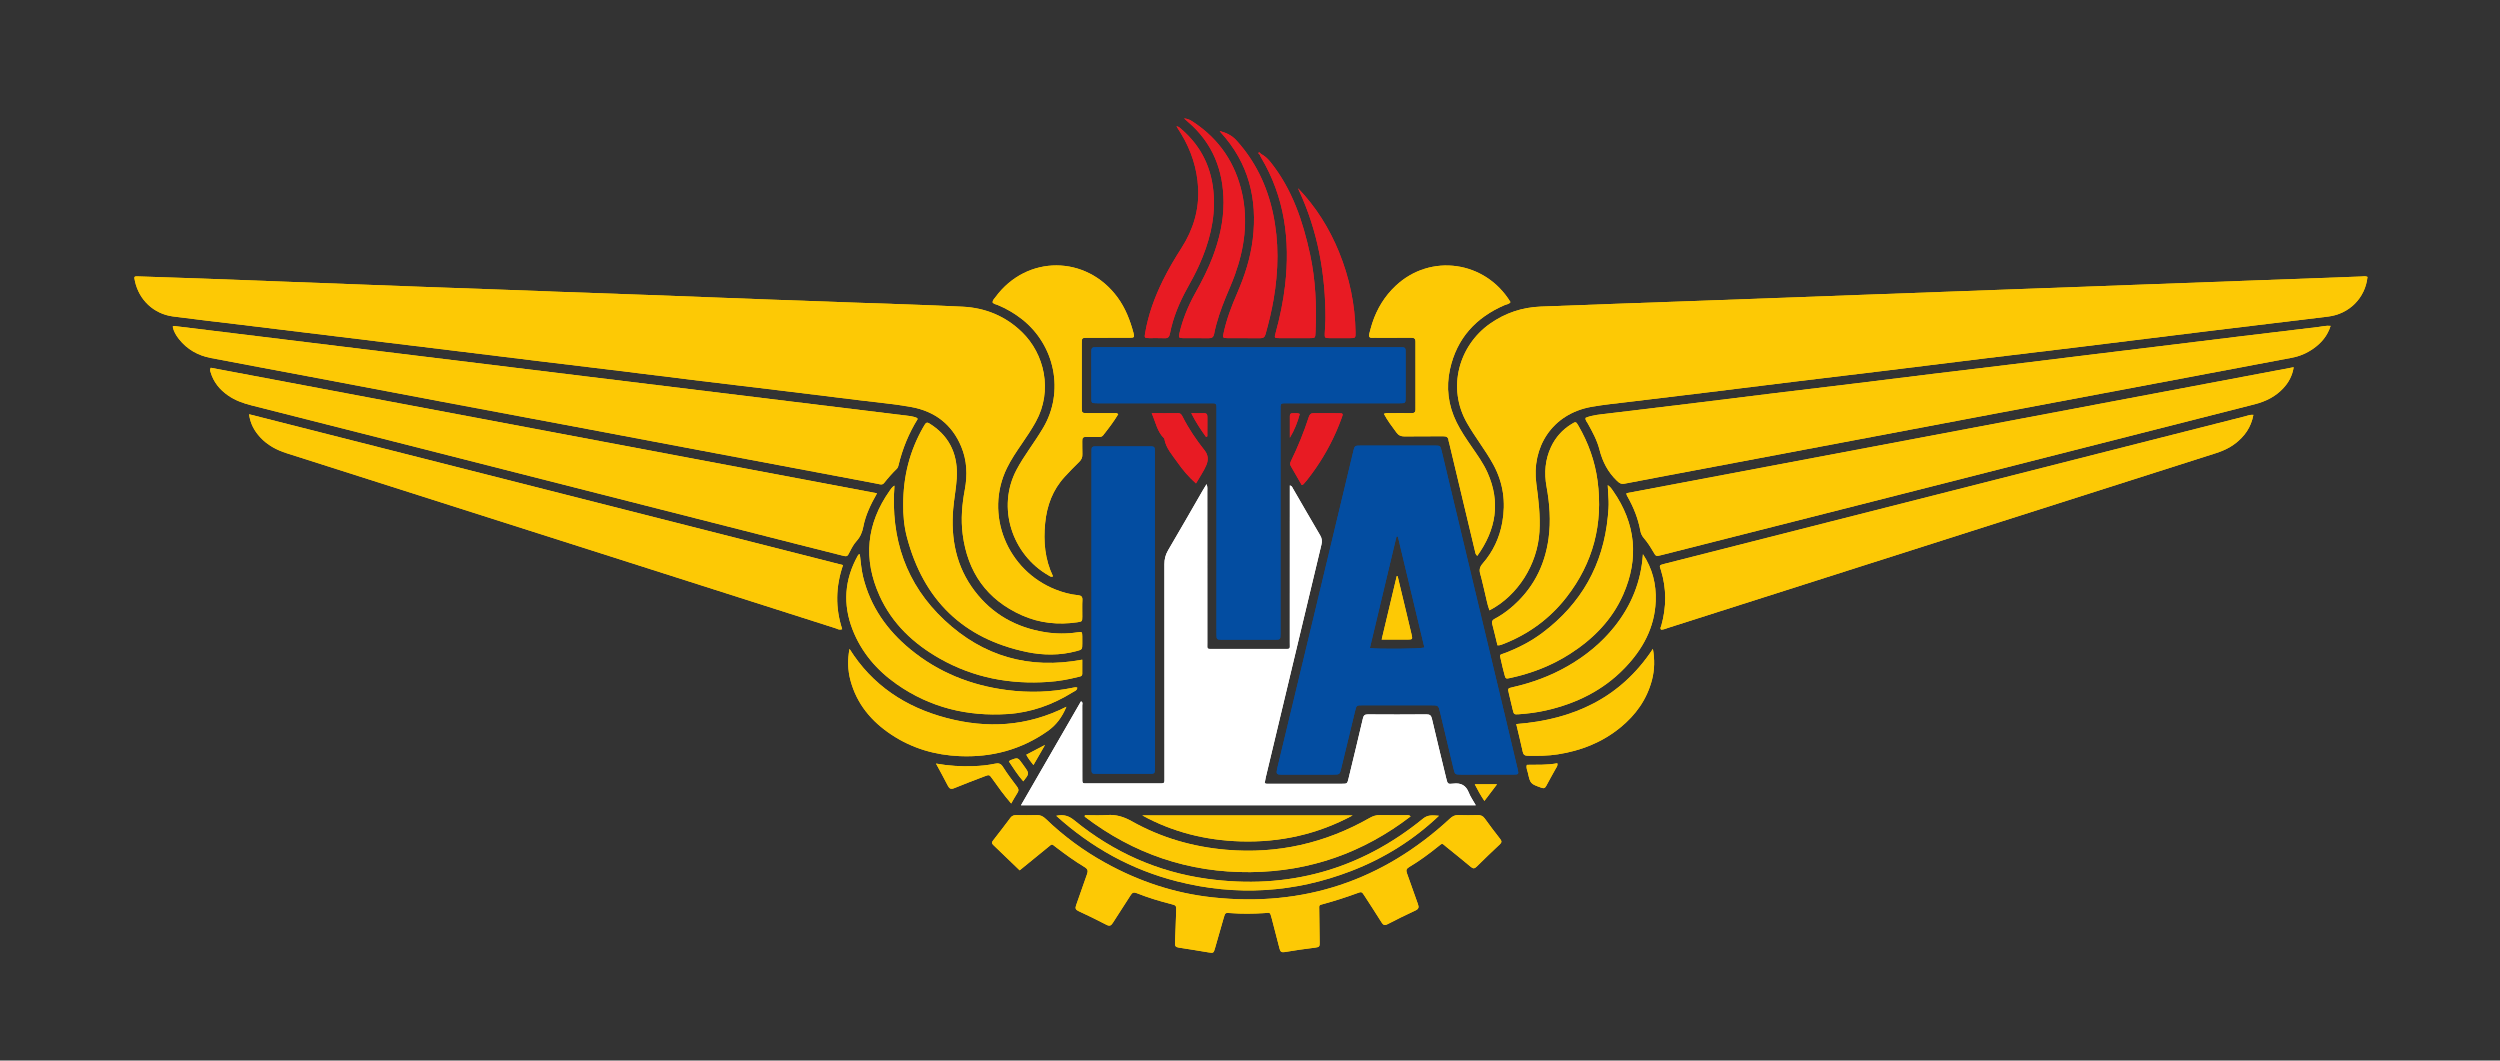 <?xml version="1.0" encoding="UTF-8" standalone="no"?>
<!-- Generator: Adobe Illustrator 24.0.1, SVG Export Plug-In . SVG Version: 6.00 Build 0)  -->

<svg
   xmlns:dc="http://purl.org/dc/elements/1.1/"
   xmlns:cc="http://creativecommons.org/ns#"
   xmlns:rdf="http://www.w3.org/1999/02/22-rdf-syntax-ns#"
   xmlns:svg="http://www.w3.org/2000/svg"
   xmlns="http://www.w3.org/2000/svg"
   xmlns:sodipodi="http://sodipodi.sourceforge.net/DTD/sodipodi-0.dtd"
   xmlns:inkscape="http://www.inkscape.org/namespaces/inkscape"
   version="1.1"
   x="0px"
   y="0px"
   viewBox="0 0 2000 848.45"
   style="enable-background:new 0 0 2000 848.45;"
   xml:space="preserve"
   id="svg434"
   sodipodi:docname="ita.svg"
   inkscape:version="0.92.5 (2060ec1f9f, 2020-04-08)"><rect x="0" y="0" width="2000" height="848.45" fill="#333333" stroke="none"/><defs
   id="defs438" /><sodipodi:namedview
   pagecolor="#ffffff"
   bordercolor="#666666"
   borderopacity="1"
   objecttolerance="10"
   gridtolerance="10"
   guidetolerance="10"
   inkscape:pageopacity="0"
   inkscape:pageshadow="2"
   inkscape:window-width="1920"
   inkscape:window-height="1053"
   id="namedview436"
   showgrid="false"
   inkscape:zoom="1.2324871"
   inkscape:cx="961.72023"
   inkscape:cy="415.68828"
   inkscape:window-x="0"
   inkscape:window-y="27"
   inkscape:window-maximized="1"
   inkscape:current-layer="ITA_Orig" />
<style
   type="text/css"
   id="style248">
	.st0{fill-rule:evenodd;clip-rule:evenodd;fill:#0A0703;}
	.st1{fill-rule:evenodd;clip-rule:evenodd;fill:#FDC905;}
	.st2{fill-rule:evenodd;clip-rule:evenodd;fill:#034DA1;}
	.st3{fill-rule:evenodd;clip-rule:evenodd;fill:#FFFFFF;}
	.st4{fill-rule:evenodd;clip-rule:evenodd;fill:#E81B23;}
</style>
<g
   id="Layer_1">
</g>
<g
   id="Final">
	<g
   id="ITA_Orig">
		
		<path
   class="st1"
   d="M441,233.22c26.06,0.92,52.11,1.82,78.17,2.78c31.88,1.18,63.76,2.44,95.64,3.62    c22.8,0.85,45.6,1.63,68.4,2.46c28.97,1.06,57.95,1.83,86.9,3.28c18.22,0.92,34.36,7.53,47.6,20.46    c17.83,17.4,24.65,46.63,10.98,71.5c-3.39,6.18-7.33,12-11.3,17.8c-4.27,6.22-8.5,12.47-11.83,19.27    c-18.09,36.88-0.01,81.97,39.01,97.31c5.77,2.27,11.71,3.87,17.89,4.48c2.45,0.24,3.6,1.12,3.45,3.86    c-0.25,4.45-0.03,8.92-0.08,13.38c-0.04,3.66-0.06,3.82-3.95,4.39c-15.27,2.24-30.17,0.74-44.31-5.56    c-28.11-12.51-43.49-34.43-47.41-64.79c-1.56-12.08-0.51-23.96,1.71-35.8c2.2-11.74,1.74-23.29-2.87-34.36    c-7.46-17.93-21.32-28.34-40.12-31.72c-13.14-2.36-26.49-3.55-39.76-5.2c-21.6-2.69-43.21-5.35-64.82-7.97    c-21.1-2.57-42.21-5.04-63.31-7.62c-23.82-2.91-47.63-5.91-71.45-8.83c-20.93-2.56-41.87-5.04-62.8-7.59    c-21.1-2.57-42.19-5.19-63.3-7.77c-18.03-2.21-36.07-4.4-54.11-6.59c-21.1-2.57-42.2-5.14-63.3-7.72    c-18.38-2.24-36.75-4.49-55.13-6.72c-17.53-2.14-35.08-4.09-52.58-6.43c-15.35-2.05-27.12-13.22-30.37-28.24    c-0.82-3.81-0.82-3.89,2.9-3.77c16.97,0.55,33.95,1.1,50.92,1.72c24.51,0.89,49.02,1.85,73.53,2.77    c33.25,1.25,66.5,2.51,99.76,3.74c22.63,0.83,45.26,1.62,67.88,2.43c12.69,0.46,25.37,0.93,38.06,1.39    C441,233.17,441,233.2,441,233.22z"
   id="path253" />
		<path
   class="st1"
   d="M1191.57,488.27c-1.83-4.94-2.56-9.87-3.79-14.65c-1.23-4.81-2.17-9.71-3.57-14.47    c-0.97-3.27-0.42-5.61,1.9-8.27c8.29-9.5,13.5-20.58,15.73-33.02c2.88-16.08,0.81-31.39-6.98-45.86    c-3.34-6.21-7.28-12.02-11.22-17.85c-3.46-5.11-6.87-10.25-9.95-15.61c-16.25-28.21-6.55-61.97,18.13-79.47    c12.24-8.67,25.94-13.22,40.84-13.81c40.46-1.59,80.93-2.94,121.39-4.41c47.32-1.72,94.64-3.48,141.96-5.22    c37.55-1.38,75.1-2.74,112.65-4.12c46.63-1.71,93.27-3.42,139.91-5.14c46.81-1.73,93.62-3.46,140.42-5.17    c1.67-0.06,3.4-0.53,5,0.32c-1.74,16.77-14.52,29.66-31.53,31.73c-32,3.91-64.01,7.72-96,11.63    c-34.89,4.27-69.77,8.64-104.66,12.91c-24,2.94-48.01,5.75-72.01,8.68c-26.55,3.24-53.09,6.59-79.64,9.83    c-24,2.93-48.01,5.76-72.01,8.69c-23.66,2.89-47.3,5.87-70.96,8.76c-21.1,2.58-42.22,5.07-63.32,7.66    c-10.21,1.25-20.47,2.23-30.59,4.02c-32.09,5.68-48.14,32.92-44.21,61.58c1.75,12.77,3.25,25.5,2.48,38.43    C1229.98,451.46,1214.27,476.52,1191.57,488.27z"
   id="path255" />
		<path
   class="st2"
   d="M1118.27,356.47c9.78,0,19.56-0.01,29.34,0.01c4.66,0.01,4.69,0.03,5.77,4.52    c8.2,34.3,16.39,68.61,24.59,102.91c8.76,36.64,17.54,73.27,26.3,109.9c3.3,13.82,6.59,27.65,9.84,41.48    c0.97,4.15,0.84,4.34-3.46,4.36c-13.89,0.05-27.79,0.03-41.69,0.01c-4.96-0.01-5.01-0.03-6.17-4.84    c-3.56-14.82-7.07-29.65-10.6-44.47c-1.46-6.13-1.47-6.13-7.54-6.13c-18.19,0-36.37-0.01-54.56,0c-4.87,0-4.91,0.02-6.06,4.76    c-3.68,15.14-7.33,30.29-10.99,45.43c-1.26,5.2-1.26,5.24-6.37,5.25c-13.55,0.02-27.11,0.01-40.66,0.01    c-0.69,0-1.37-0.02-2.06-0.02c-1.93,0.03-2.91-0.79-2.54-2.82c0.19-1.01,0.35-2.02,0.59-3.02c9.61-39.95,19.24-79.9,28.82-119.86    c10.51-43.79,20.97-87.59,31.45-131.38c0.12-0.5,0.2-1.01,0.32-1.51c1.19-4.53,1.19-4.56,5.83-4.57    C1098.37,356.45,1108.32,356.47,1118.27,356.47z M1118.29,429.23c-0.36,0-0.72-0.01-1.09-0.02    c-7.09,29.72-14.18,59.44-21.29,89.22c7.62,1,39.84,0.69,43.6-0.42C1132.44,488.43,1125.36,458.83,1118.29,429.23z"
   id="path257" />
		<path
   class="st3"
   d="M1180.63,644.23c-121.59,0-242.26,0-363.85,0c16.22-28.09,32.1-55.6,48.01-83.17    c1.74,0.83,1.01,2.17,1.01,3.15c0.05,19.04,0.03,38.08,0.04,57.12c0,6.15-0.47,5.39,5.6,5.39c18.19,0.02,36.37,0.01,54.55,0.01    c6.23,0,5.6,0.36,5.6-5.48c0.01-56.61,0.03-113.22-0.06-169.83c-0.01-4.09,0.84-7.59,2.94-11.15    c9.32-15.79,18.39-31.72,27.56-47.6c0.93-1.61,1.92-3.18,3.24-5.36c0.87,2.33,0.55,4.16,0.56,5.91    c0.02,40.32,0.01,80.63,0.03,120.94c0,5.52-0.75,4.97,4.88,4.97c18.53,0.02,37.05,0.03,55.58,0c6.44-0.01,5.52,0.76,5.53-5.34    c0.03-40.14,0.02-80.29,0.02-120.43c0-1.64,0-3.28,0-5.03c1.76,0.44,2.03,1.72,2.59,2.68c7.24,12.44,14.37,24.94,21.69,37.33    c1.43,2.43,1.63,4.66,0.99,7.31c-14.89,62.11-29.73,124.23-44.57,186.36c-0.35,1.49-0.56,3.02-0.83,4.47    c1.2,0.84,2.43,0.54,3.59,0.54c19.39,0.02,38.77,0.02,58.16,0.01c4.28,0,4.32-0.03,5.34-4.23c3.86-15.98,7.77-31.95,11.47-47.96    c0.58-2.51,1.49-3.33,4.04-3.31c15.61,0.11,31.22,0.13,46.83-0.02c2.78-0.02,3.76,0.92,4.36,3.52    c3.71,15.84,7.57,31.64,11.4,47.45c1.1,4.53,1.2,4.98,5.57,4.44c6.32-0.79,10.26,1.34,12.59,7.32    C1176.38,637.53,1178.52,640.48,1180.63,644.23z"
   id="path259" />
		<path
   class="st1"
   d="M734.19,335.1c-7.23,11.62-12.22,23.96-15.37,37.04c-0.24,1.02-0.52,2-1.28,2.75    c-3.67,3.61-7.1,7.44-10.28,11.5c-1.53,1.94-3.52,0.95-5.25,0.64c-9.77-1.78-19.52-3.71-29.28-5.56    c-37.21-7.01-74.42-13.99-111.63-21.02c-33.84-6.38-67.66-12.82-101.5-19.19c-35.52-6.69-71.06-13.31-106.57-20.01    c-35.52-6.7-71.02-13.47-106.54-20.19c-25.92-4.9-51.87-9.69-77.78-14.67c-10.26-1.97-18.99-6.81-25.54-15.14    c-2.33-2.96-4.26-6.18-4.99-9.9c0.25-0.21,0.35-0.33,0.48-0.4c0.15-0.08,0.32-0.19,0.47-0.17    c196.48,24.03,392.96,48.07,589.43,72.14c1.52,0.19,2.99,0.74,4.46,1.17C733.32,334.18,733.54,334.52,734.19,335.1z"
   id="path261" />
		<path
   class="st1"
   d="M1864.48,260.7c-2.55,8.09-7.51,13.79-13.98,18.31c-5.12,3.58-10.82,6-16.94,7.16    c-36.53,6.95-73.07,13.81-109.6,20.68c-40.91,7.7-81.83,15.37-122.75,23.09c-39.23,7.39-78.45,14.82-117.68,22.23    c-39.56,7.48-79.13,14.95-118.69,22.41c-21.72,4.1-43.45,8.14-65.15,12.34c-2.74,0.53-4.16-0.4-6.11-2.27    c-7.26-6.97-11.55-15.28-14.02-25.01c-1.89-7.45-5.67-14.31-9.43-21.07c-0.72-1.29-2-2.43-1.64-4.29    c5.39-2.29,11.23-2.64,16.95-3.35c23.81-2.95,47.65-5.74,71.47-8.64c21.1-2.57,42.19-5.25,63.28-7.82    c21.1-2.58,42.21-5.05,63.3-7.63c21.1-2.58,42.18-5.24,63.28-7.81c20.93-2.56,41.87-5.02,62.8-7.57    c21.1-2.57,42.19-5.19,63.29-7.77c18.03-2.21,36.07-4.39,54.11-6.6c21.44-2.62,42.87-5.28,64.31-7.89    c21.1-2.57,42.2-5.1,63.31-7.61C1857.64,261.23,1860.65,260.37,1864.48,260.7z"
   id="path263" />
		<path
   class="st2"
   d="M998.86,277.81c39.8,0,79.6,0,119.4,0c6.64,0,6.24-0.44,6.24,6.01c0,11.32,0.02,22.65-0.01,33.97    c-0.01,4.76-0.05,4.81-4.84,4.81c-29.51,0.02-59.01,0.01-88.52,0.01c-7.34,0-6.75-0.59-6.75,6.54c0,58.15,0,116.31,0,174.46    c0,1.2,0.02,2.4,0,3.6c-0.07,4.46-0.07,4.51-4.57,4.52c-14.07,0.03-28.13,0.03-42.2,0c-4.34-0.01-4.39-0.07-4.4-4.68    c-0.02-23.85-0.01-47.69-0.01-71.54c0-35.33,0-70.68,0-106.01c0-1.37-0.06-2.74,0-4.11c0.08-1.96-0.82-2.84-2.76-2.78    c-1.37,0.04-2.74-0.01-4.12-0.01c-28.65,0-57.3,0-85.94,0c-1.2,0-2.4,0.04-3.6-0.01c-3.55-0.15-3.65-0.16-3.68-3.92    c-0.06-10.29-0.02-20.58-0.02-30.88c0-2.4,0.05-4.8,0.01-7.21c-0.03-1.93,0.85-2.83,2.78-2.78c1.37,0.03,2.74-0.02,4.12-0.02    C919.6,277.81,959.23,277.81,998.86,277.81z"
   id="path265" />
		<path
   class="st1"
   d="M701.6,394.64c-5.09,8.93-9.16,17.44-10.96,26.76c-0.84,4.35-2.37,8.08-5.36,11.38    c-2.31,2.53-3.94,5.6-5.48,8.67c-2.01,3.99-2.01,3.99-6.53,2.85c-11.79-2.98-23.58-5.95-35.37-8.94    c-107.39-27.33-214.77-54.66-322.16-81.99c-38.17-9.71-76.36-19.38-114.54-29.07c-6.69-1.7-13.11-3.99-18.82-7.98    c-6.67-4.66-11.57-10.65-13.9-18.56c-0.28-0.96-0.73-1.92,0.14-3.55C345.94,327.63,523.46,361.08,701.6,394.64z"
   id="path267" />
		<path
   class="st1"
   d="M1834.95,293.78c-1.16,7.08-4.16,12.34-8.44,16.92c-6.17,6.6-13.95,10.43-22.57,12.66    c-14.92,3.86-29.87,7.61-44.81,11.41c-91.11,23.19-182.23,46.4-273.35,69.56c-52.28,13.29-104.57,26.53-156.86,39.79    c-4.13,1.04-4.15,1.04-6.29-2.66c-2.24-3.86-4.64-7.63-7.56-11.01c-1.52-1.76-2.38-3.67-2.8-5.91    c-1.76-9.53-5.27-18.42-10.02-26.84c-0.5-0.89-1.16-1.7-1.06-3.15C1478.81,361.01,1656.49,327.46,1834.95,293.78z"
   id="path269" />
		<path
   class="st1"
   d="M1802.71,331.87c-1.81,9.98-7.09,17.29-14.69,23.09c-4.55,3.46-9.68,5.77-15.11,7.51    c-106.56,33.97-213.1,67.95-319.65,101.94c-39.49,12.6-78.97,25.21-118.46,37.77c-1.94,0.61-3.81,1.58-5.92,1.54    c-1.06-1.19-0.1-2.26,0.2-3.33c4.11-14.73,4.21-29.42-0.29-44.11c-1.23-4.01-1.99-4,3.19-5.31    c44.32-11.26,88.63-22.54,132.95-33.8c110.38-28.05,220.77-56.1,331.16-84.11C1798.04,332.55,1799.95,331.68,1802.71,331.87z"
   id="path271" />
		<path
   class="st1"
   d="M674.4,452.08c-5.9,17.32-6.21,34.17-0.66,51.23c-2.37,0.96-4.2-0.37-5.99-0.94    c-54.36-17.3-108.7-34.68-163.05-52.02c-91.73-29.26-183.45-58.52-275.2-87.72c-8.17-2.6-15.5-6.45-21.34-12.82    c-4.59-5-7.87-10.68-8.9-18.41C357.85,371.67,515.97,411.83,674.4,452.08z"
   id="path273" />
		<path
   class="st2"
   d="M923.89,488.71c0,41.33,0,82.65-0.01,123.98c0,6.92,0.54,6.3-6.42,6.31c-12.86,0.02-25.72,0-38.58,0    c-5.99,0-5.67,0.32-5.67-5.51c0-28.63,0-57.27,0-85.91c0-54.7,0-109.4,0.01-164.11c0-6.89-0.58-6.35,6.39-6.36    c12.69-0.01,25.38-0.01,38.07,0c6.59,0.01,6.21-0.43,6.21,6.06C923.89,405.03,923.89,446.87,923.89,488.71z"
   id="path275" />
		<path
   class="st1"
   d="M815.73,696.26c-7.27-7-14.17-13.67-21.11-20.29c-1.21-1.15-1.35-2.07-0.26-3.45    c4.76-6.08,9.46-12.2,14.07-18.39c1.32-1.77,2.95-2.04,4.94-2.02c5.32,0.07,10.64,0.17,15.96-0.03c3.01-0.12,5.11,0.95,7.23,3    c14.41,13.88,30.4,25.63,47.92,35.3c26.72,14.76,55.18,24.25,85.57,27.53c72.83,7.86,136.11-13.32,189.87-62.99    c2.02-1.87,3.92-2.96,6.76-2.85c5.14,0.21,10.3,0.15,15.44,0.02c2.44-0.06,4.16,0.6,5.65,2.67c4,5.57,8.15,11.04,12.38,16.44    c1.32,1.69,1.31,2.77-0.29,4.27c-6.26,5.87-12.47,11.79-18.55,17.84c-1.75,1.74-2.86,1.69-4.68,0.16    c-6.44-5.41-13.01-10.65-19.54-15.94c-3.65-2.95-2.84-3.36-6.72-0.22c-7.34,5.95-14.97,11.49-23.07,16.35    c-2.17,1.3-2.63,2.54-1.75,4.93c3.03,8.19,5.75,16.5,8.79,24.7c0.98,2.64,0.51,3.95-2.1,5.15c-7.46,3.46-14.86,7.08-22.15,10.88    c-2.46,1.28-3.56,0.65-4.88-1.47c-4.45-7.13-9.04-14.16-13.62-21.22c-2.21-3.4-2.25-3.4-6.05-2.01    c-8.53,3.13-17.17,5.9-25.93,8.33c-4.91,1.36-4.25,0.71-4.22,5.39c0.05,8.4,0.16,16.81,0.31,25.22c0.06,3.41,0.11,4.11-3.7,4.56    c-8.17,0.95-16.31,2.21-24.42,3.55c-2.48,0.41-3.37-0.49-3.92-2.68c-2.05-8.14-4.17-16.27-6.32-24.39    c-1.4-5.29-1.25-4.41-5.88-4.12c-9.09,0.58-18.17,0.68-27.25-0.02c-4.01-0.31-4.06-0.25-5.21,3.71    c-2.33,8.07-4.61,16.15-6.94,24.21c-1.17,4.06-1.22,4.16-5.19,3.54c-7.96-1.24-15.88-2.73-23.85-3.85    c-2.44-0.35-3.14-1.26-3.03-3.6c0.4-8.4,0.64-16.8,0.94-25.2c0.18-4.9,0.19-4.96-4.55-6.16c-9.15-2.32-18.16-5.08-26.92-8.57    c-2.45-0.98-3.64-0.5-4.97,1.63c-4.65,7.41-9.53,14.67-14.19,22.07c-1.43,2.27-2.6,2.92-5.26,1.52    c-7.27-3.84-14.71-7.36-22.16-10.86c-2.29-1.07-2.93-2.17-1.99-4.7c3.03-8.2,5.67-16.53,8.69-24.73c1-2.72,0.75-4.22-1.93-5.82    c-7.95-4.76-15.44-10.22-22.81-15.84c-3.73-2.85-2.83-2.96-6.77,0.24C830.76,684.01,823.45,689.97,815.73,696.26z"
   id="path277" />
		<path
   class="st1"
   d="M894.58,331.32c-3.55,5.96-7.79,11.49-12.12,16.96c-0.99,1.25-2.32,1.3-3.71,1.3c-3.26,0-6.53,0.13-9.78-0.03    c-2.56-0.13-3.27,0.97-3.17,3.34c0.14,3.42-0.11,6.87,0.08,10.29c0.15,2.61-0.65,4.51-2.55,6.34c-3.96,3.79-7.75,7.77-11.47,11.8    c-9.69,10.49-14.36,23.1-15.75,37.17c-1.46,14.73-0.23,29.02,6.29,42.59c-1.69,0.76-2.6-0.2-3.54-0.74    c-29.36-16.73-41.6-54.51-25.56-84.64c2.99-5.61,6.45-10.92,10.01-16.17c3.85-5.67,7.7-11.33,11.21-17.24    c17.03-28.68,9.74-66.24-17.34-87.24c-5.86-4.55-12.21-8.22-19.06-11.07c-1.38-0.57-3.03-0.69-4.09-2.06    c0.08-1.85,1.46-3.02,2.43-4.34c24.92-33.8,72.57-33.62,97.53,0.3c6.31,8.58,10.04,18.27,12.78,28.42    c0.94,3.49,0.59,3.88-2.97,3.9c-11.15,0.05-22.3,0.01-33.45,0.03c-4.9,0.01-4.94,0.03-4.95,4.66c-0.02,16.98-0.02,33.96,0,50.94    c0.01,4.64,0.05,4.66,4.88,4.67c6.86,0.02,13.72-0.02,20.58,0.03C891.98,330.53,893.22,330.09,894.58,331.32z"
   id="path279" />
		<path
   class="st1"
   d="M1181.81,444.7c-1.56-1.33-1.54-2.58-1.82-3.74c-6.87-28.82-13.74-57.64-20.62-86.46    c-0.16-0.67-0.46-1.32-0.51-1.99c-0.21-2.81-1.72-3.54-4.41-3.5c-10.29,0.14-20.58-0.05-30.87,0.12    c-2.89,0.05-4.77-0.87-6.45-3.16c-3.51-4.8-7.16-9.48-10-14.91c2.05-0.88,3.75-0.53,5.4-0.55c5.49-0.05,10.98-0.09,16.47,0.02    c2.33,0.05,3.41-0.56,3.4-3.15c-0.08-18.01-0.07-36.02-0.01-54.02c0.01-2.57-1.12-3.18-3.43-3.16    c-8.92,0.07-17.83,0.03-26.75,0.03c-1.37,0-2.75-0.1-4.12,0.02c-2.77,0.23-3.24-1.16-2.61-3.45c0.77-2.8,1.44-5.64,2.36-8.4    c3.78-11.43,9.87-21.44,18.68-29.73c27.84-26.19,71.68-20.02,91.85,13.01c-1.13,1.71-3.18,1.75-4.83,2.47    c-22.87,9.92-38.04,26.44-43.52,51.1c-3.28,14.74-1.46,28.95,5.2,42.53c3.41,6.95,7.78,13.31,12.14,19.67    c4.56,6.65,9.31,13.2,12.61,20.58C1200.54,401.69,1196.9,423.67,1181.81,444.7z"
   id="path281" />
		<path
   class="st1"
   d="M722.59,403.79c-0.05-22.88,5.24-43.03,15.86-61.78c2.73-4.82,2.81-4.88,7.53-1.61    c14.78,10.25,20.47,24.84,19.4,42.29c-0.5,8.19-2.14,16.31-2.83,24.5c-2,23.85,2.4,46.17,17.17,65.58    c14.17,18.63,33.21,29.25,56.21,32.95c8.7,1.4,17.4,1.45,26.12,0.14c3.66-0.55,3.69-0.44,3.77,3.29c0.04,1.89,0.02,3.77,0.01,5.66    c-0.02,4.81-0.02,4.83-4.85,6.12c-13.03,3.47-26.28,3.4-39.28,0.71c-51.2-10.59-83.03-41.76-96.21-92.15    C723.19,420.67,722.48,411.58,722.59,403.79z"
   id="path283" />
		<path
   class="st1"
   d="M1198,516.28c-1.41-5.78-2.71-11.44-4.2-17.05c-0.54-2.03-0.02-3.12,1.83-4.1c4.55-2.41,8.8-5.32,12.76-8.62    c17.53-14.61,27.43-33.35,30.49-55.89c1.89-13.92,0.84-27.66-1.65-41.41c-1.97-10.85-1.15-21.52,3.61-31.66    c3.59-7.65,8.99-13.71,16.18-18.17c3.64-2.26,3.71-2.27,5.8,1.35c7.87,13.65,13.12,28.22,15.21,43.87    c4.6,34.49-3.44,65.67-24.84,93.17c-13.35,17.15-30.34,29.57-50.61,37.45C1201.31,515.72,1200.08,516.32,1198,516.28z"
   id="path285" />
		<path
   class="st1"
   d="M715.56,388.49c-3.16,42.44,9.24,78.88,40.07,107.71c30.88,28.87,67.65,39.55,110.18,31.54    c0,3.6,0.03,7.45-0.01,11.3c-0.03,2.16-1.89,2.15-3.29,2.51c-7.81,2.03-15.76,3.41-23.8,3.97c-30.65,2.13-59.76-3.34-86.68-18.55    c-21.1-11.92-38.26-27.96-48.36-50.32c-13.3-29.43-10.58-57.65,8.14-84.15C712.76,391.18,713.61,389.68,715.56,388.49z"
   id="path287" />
		<path
   class="st1"
   d="M687.86,443.45c0.76,6.01,1.16,12.13,2.63,18.1c5.83,23.76,19.18,42.65,37.83,57.96    c22.45,18.44,48.44,28.8,77.12,32.52c17.82,2.31,35.58,1.8,53.2-1.91c0.99-0.21,2.01-0.5,3.18,0c-0.14,2.29-2.24,2.8-3.68,3.7    c-15.99,9.94-33.31,16.21-52.14,17.41c-32.16,2.05-61.96-5.2-88.59-23.84c-15.97-11.18-28.3-25.54-35.38-43.79    c-7.81-20.14-6.43-39.97,4.16-58.97C686.5,444.1,686.75,443.33,687.86,443.45z"
   id="path289" />
		<path
   class="st1"
   d="M1286.2,388.11c2.28,1.55,3.24,3.18,4.28,4.68c18.15,26.09,20.84,53.82,8.09,82.83    c-8.98,20.42-24.08,35.61-42.67,47.52c-14.59,9.35-30.5,15.48-47.38,19.18c-4.03,0.88-4.06,0.86-5.1-3.25    c-0.92-3.65-1.91-7.29-2.66-10.98c-1-4.9-1.59-3.86,3.22-5.68c10.81-4.08,20.98-9.37,30.2-16.32    c30.99-23.36,48.43-54.35,52.12-93.04c0.39-4.1,0.77-8.2,0.6-12.32C1286.74,396.8,1286.47,392.87,1286.2,388.11z"
   id="path291" />
		<path
   class="st1"
   d="M853.12,565.42c-3.65,8.72-8.34,14.75-15.02,19.45c-21.16,14.88-44.72,21.13-70.36,20.03    c-19.58-0.84-37.86-6.14-54.3-16.97c-16.13-10.62-27.99-24.61-33.08-43.67c-2.19-8.21-2.35-16.49-0.76-25.14    c18.3,29.2,44.93,46.63,77.46,55.23C789.57,582.96,821.51,581.36,853.12,565.42z"
   id="path293" />
		<path
   class="st1"
   d="M1128.49,653.1c-37.95,29.13-80.64,44.14-128.16,44.6c-49.23,0.47-93.49-14.58-132.58-44.39    c0.06-0.39,0.12-0.79,0.18-1.18c5.91,0,11.84,0.35,17.71-0.09c7.3-0.54,13.52,1.45,19.9,5.04c23.48,13.18,48.84,20.47,75.69,22.75    c40.88,3.48,79.01-5.24,114.57-25.5c2.61-1.49,5.19-2.33,8.24-2.25c6.86,0.16,13.72,0.02,20.58,0.08    C1125.73,652.16,1126.98,651.67,1128.49,653.1z"
   id="path295" />
		<path
   class="st1"
   d="M1314.34,443.37c7.63,11.47,10.75,24.04,10.22,37.55c-0.83,21.18-10.39,38.48-24.67,53.35    c-17.39,18.1-39.05,28.65-63.34,34.12c-7.04,1.59-14.18,2.48-21.36,3c-4.04,0.29-4.08,0.18-5.07-3.87c-1.06-4.33-2.1-8.66-3.08-13    c-0.87-3.82-0.84-3.86,2.97-4.72c15.64-3.54,30.53-9.02,44.44-17.05c14.25-8.23,26.8-18.46,37.1-31.36    C1305.09,484.43,1312.89,465.23,1314.34,443.37z"
   id="path297" />
		<path
   class="st4"
   d="M975.74,104.82c5.12,1.33,9.66,3.4,13.25,7.34c15.19,16.65,24.57,36.23,29.32,58.08    c5.02,23.09,4.53,46.29,0.53,69.49c-1.6,9.3-3.84,18.44-6.37,27.52c-0.68,2.46-1.79,3.33-4.27,3.31    c-8.75-0.1-17.5,0.01-26.25-0.07c-3.73-0.03-3.87-0.29-3.12-3.82c2.35-11.13,6.38-21.69,10.89-32.08    c6.03-13.9,10.68-28.18,12.5-43.3c3.87-32.14-3.37-60.94-25.55-85.26C976.34,105.65,976.06,105.22,975.74,104.82z"
   id="path299" />
		<path
   class="st1"
   d="M1322.32,519.11c1.47,8.34,1.41,16.59-0.72,24.78c-4.09,15.67-13.04,28.16-25.46,38.24    c-14.58,11.85-31.45,18.47-49.91,21.34c-8,1.25-16.03,1.28-24.09,1.13c-2.24-0.04-3.41-0.76-3.91-3.03    c-1.62-7.34-3.4-14.63-5.22-22.31C1258.57,575.72,1296.38,558.51,1322.32,519.11z"
   id="path301" />
		<path
   class="st4"
   d="M947.22,94.71c3.88,0.39,5.96,1.94,8.06,3.34c20.36,13.62,33.02,32.58,38.33,56.35    c4.97,22.24,1.99,43.95-5.59,65.16c-2.25,6.28-5,12.38-7.53,18.56c-3.82,9.37-7.19,18.9-9.15,28.85    c-0.56,2.83-1.76,3.64-4.43,3.59c-6.85-0.12-13.72,0.02-20.57-0.06c-3.21-0.04-3.57-0.51-2.83-3.72    c2.63-11.43,7.06-22.18,12.77-32.41c5.27-9.43,10.18-19.02,14-29.15c5.24-13.91,8.57-28.27,8.56-43.13    c-0.02-25.59-8.61-47.63-28.47-64.6C949.6,96.83,948.84,96.14,947.22,94.71z"
   id="path303" />
		<path
   class="st4"
   d="M941.18,101.07c1.89,0.11,3.06,1.5,4.32,2.59c16.02,13.9,24.22,31.66,25.5,52.66    c1.21,19.64-3.73,38.06-11.68,55.81c-2.87,6.42-6.25,12.59-9.66,18.74c-6.26,11.31-11.18,23.15-13.68,35.88    c-0.5,2.56-1.36,3.98-4.31,3.81c-4.1-0.22-8.23,0.01-12.35-0.07c-3.86-0.08-3.87-0.18-3.17-4.27c2.51-14.65,7.57-28.45,14.1-41.74    c4.47-9.09,9.63-17.79,15.08-26.32c9.31-14.57,14.08-30.46,13.18-47.79c-0.81-15.52-5.51-29.93-13.54-43.23    c-1.24-2.05-2.54-4.07-3.82-6.1L941.18,101.07z"
   id="path305" />
		<path
   class="st4"
   d="M1008.71,123.07c3.2,1.69,5.66,4.01,7.97,6.93c17.18,21.68,25.66,47.03,31.39,73.52    c4.45,20.56,5.29,41.42,4.35,62.38c-0.2,4.52-0.22,4.58-4.67,4.6c-8.05,0.05-16.11,0.06-24.17,0c-4.13-0.03-4.19-0.13-3.13-3.99    c3.45-12.56,6.14-25.26,7.63-38.23c4.15-36.2-0.34-70.74-19.38-102.54c-0.34-0.57-0.54-1.25-0.8-1.87    C1008.17,123.6,1008.44,123.33,1008.71,123.07z"
   id="path307" />
		<path
   class="st1"
   d="M1082.1,652.33c-28.04,15.12-58.13,21.76-89.8,20.77c-27.66-0.87-53.99-7.34-78.48-20.77    C969.91,652.33,1026,652.33,1082.1,652.33z"
   id="path309" />
		<path
   class="st1"
   d="M845.01,652.64c6.36-1.38,10.43,0.35,14.6,3.76c30.99,25.27,66.37,41.15,105.93,46.63    c64.46,8.92,122.38-6.96,172.98-48.19c4.09-3.33,8.15-2.46,12.63-2.22c-20.45,19.38-43.9,34.02-70.12,44.13    c-45.52,17.56-92.07,20.35-139.32,8.33C905.39,695.84,873.43,678.32,845.01,652.64z"
   id="path311" />
		<path
   class="st4"
   d="M1038.45,150.58c14.23,14.86,25.01,32.03,32.77,51.08c8.36,20.51,12.85,41.83,13.2,64    c0.08,4.8,0.03,4.83-4.7,4.85c-5.31,0.03-10.63,0.06-15.93-0.01c-4.04-0.05-4.1-0.12-3.98-4.02c0.12-3.77,0.56-7.53,0.57-11.28    c0.1-35.9-6.12-70.51-21.4-103.23C1038.76,151.52,1038.62,151.05,1038.45,150.58z"
   id="path313" />
		<path
   class="st4"
   d="M1041.39,388.07c-2.93-5.11-5.86-10.27-8.85-15.41c-0.82-1.4-0.34-2.61,0.27-3.87    c5.55-11.42,10.34-23.16,14.25-35.24c0.69-2.14,1.7-3.06,3.99-3.02c6.69,0.11,13.38-0.01,20.07,0.06    c3.35,0.03,3.51,0.27,2.26,3.67c-1.41,3.86-2.93,7.69-4.59,11.45c-6.06,13.72-13.81,26.42-23.06,38.21    c-0.95,1.21-1.99,2.36-3.02,3.5C1042.52,387.66,1042.13,387.73,1041.39,388.07z"
   id="path315" />
		<path
   class="st4"
   d="M921.37,330.57c7.62,0,14.3,0.08,20.97-0.04c2.18-0.04,2.97,1.26,3.76,2.84    c4.89,9.68,10.95,18.62,17.69,27.08c2.99,3.76,2.85,7.88,1.3,11.58c-2.09,4.98-5.28,9.5-8.3,14.73    c-5.89-5.27-10.63-10.84-14.8-16.84c-4.16-5.98-9.36-11.45-10.56-19.1C925.81,345.51,924.65,338.07,921.37,330.57z"
   id="path317" />
		<path
   class="st1"
   d="M808.95,642.8c-5.69-6.62-10.4-13.12-15.03-19.69c-2.47-3.5-2.48-3.51-6.53-1.96    c-7.98,3.07-16,6.05-23.9,9.33c-2.67,1.11-3.95,0.56-5.2-1.91c-2.92-5.76-6.08-11.4-9.48-17.71c10.35,1.85,20.04,2.4,29.79,2.07    c5.83-0.2,11.62-0.74,17.32-1.96c2.76-0.59,4.64-0.32,6.38,2.46c3.45,5.5,7.39,10.71,11.31,15.89c1.34,1.77,1.54,3.14,0.32,5.01    C812.25,636.89,810.81,639.61,808.95,642.8z"
   id="path319" />
		<path
   class="st1"
   d="M1221.51,611.88c8.1-0.14,16.29,0.27,24.33-1.28c0.52,2.11-0.71,3.27-1.41,4.56    c-2.44,4.5-5.05,8.91-7.4,13.46c-0.99,1.91-1.98,2.27-4,1.54c-8.69-3.14-8.75-3.07-10.76-12.08    C1221.84,616.14,1220.71,614.25,1221.51,611.88z"
   id="path321" />
		<path
   class="st1"
   d="M807.13,609.16c0.67-0.57,0.88-0.88,1.18-0.99c5.99-2.29,5.99-2.29,9.73,3.04c0.49,0.7,1,1.39,1.5,2.08    c3.97,5.53,3.97,5.53-0.92,11.78C814.31,620.16,810.85,614.73,807.13,609.16z"
   id="path323" />
		<path
   class="st4"
   d="M964.83,349.54c-4.21-5.8-8.16-11.77-11.81-18.97c3.98,0,7.01,0.09,10.04-0.03c2.36-0.09,2.86,1.12,2.83,3.16    c-0.07,5.12-0.02,10.24-0.02,15.36C965.51,349.22,965.17,349.38,964.83,349.54z"
   id="path325" />
		<path
   class="st1"
   d="M1197.62,627.41c-3.49,4.61-6.56,8.65-10.1,13.32c-2.96-4.37-5.28-8.56-7.71-13.32    C1185.78,627.41,1191.24,627.41,1197.62,627.41z"
   id="path327" />
		<path
   class="st4"
   d="M1039.81,331.2c-1.79,6.57-4.23,12.88-7.92,18.98c0-5.83,0-11.65,0-17.48c0-1.52,0.8-2.19,2.25-2.11    C1035.95,330.7,1037.85,330.12,1039.81,331.2z"
   id="path329" />
		<path
   class="st1"
   d="M836.01,595.95c-3.44,5.97-6.26,10.87-9.25,16.07c-2.38-2.83-4.15-5.29-5.74-8.24    C825.66,601.36,830.24,598.96,836.01,595.95z"
   id="path331" />
		<path
   class="st4"
   d="M1007.9,123.87c-0.65-0.44-1.53-1.26-1.03-1.74c0.72-0.69,1.31,0.4,1.83,0.94    C1008.44,123.33,1008.17,123.6,1007.9,123.87z"
   id="path333" />
		<polygon
   class="st4"
   points="941.17,101.03 941.06,100.91 941.18,101.07   "
   id="polygon335" />
		
		<path
   class="st1"
   d="M1105.33,511.64c4.16-17.53,8.11-34.13,12.05-50.72c0.24,0.01,0.48,0.02,0.72,0.02    c2.43,10.15,4.87,20.29,7.3,30.45c1.31,5.5,2.67,10.99,3.92,16.5c0.8,3.5,0.62,3.71-3.13,3.74    C1119.52,511.67,1112.85,511.64,1105.33,511.64z"
   id="path339" />
		
		<path
   class="st1"
   d="M441,233.22c26.06,0.92,52.11,1.82,78.17,2.78c31.88,1.18,63.76,2.44,95.64,3.62    c22.8,0.85,45.6,1.63,68.4,2.46c28.97,1.06,57.95,1.83,86.9,3.28c18.22,0.92,34.36,7.53,47.6,20.46    c17.83,17.4,24.65,46.63,10.98,71.5c-3.39,6.18-7.33,12-11.3,17.8c-4.27,6.22-8.5,12.47-11.83,19.27    c-18.09,36.88-0.01,81.97,39.01,97.31c5.77,2.27,11.71,3.87,17.89,4.48c2.45,0.24,3.6,1.12,3.45,3.86    c-0.25,4.45-0.03,8.92-0.08,13.38c-0.04,3.66-0.06,3.82-3.95,4.39c-15.27,2.24-30.17,0.74-44.31-5.56    c-28.11-12.51-43.49-34.43-47.41-64.79c-1.56-12.08-0.51-23.96,1.71-35.8c2.2-11.74,1.74-23.29-2.87-34.36    c-7.46-17.93-21.32-28.34-40.12-31.72c-13.14-2.36-26.49-3.55-39.76-5.2c-21.6-2.69-43.21-5.35-64.82-7.97    c-21.1-2.57-42.21-5.04-63.31-7.62c-23.82-2.91-47.63-5.91-71.45-8.83c-20.93-2.56-41.87-5.04-62.8-7.59    c-21.1-2.57-42.19-5.19-63.3-7.77c-18.03-2.21-36.07-4.4-54.11-6.59c-21.1-2.57-42.2-5.14-63.3-7.72    c-18.38-2.24-36.75-4.49-55.13-6.72c-17.53-2.14-35.08-4.09-52.58-6.43c-15.35-2.05-27.12-13.22-30.37-28.24    c-0.82-3.81-0.82-3.89,2.9-3.77c16.97,0.55,33.95,1.1,50.92,1.72c24.51,0.89,49.02,1.85,73.53,2.77    c33.25,1.25,66.5,2.51,99.76,3.74c22.63,0.83,45.26,1.62,67.88,2.43c12.69,0.46,25.37,0.93,38.06,1.39    C441,233.17,441,233.2,441,233.22z"
   id="path343" />
		<path
   class="st1"
   d="M1191.57,488.27c-1.83-4.94-2.56-9.87-3.79-14.65c-1.23-4.81-2.17-9.71-3.57-14.47    c-0.97-3.27-0.42-5.61,1.9-8.27c8.29-9.5,13.5-20.58,15.73-33.02c2.88-16.08,0.81-31.39-6.98-45.86    c-3.34-6.21-7.28-12.02-11.22-17.85c-3.46-5.11-6.87-10.25-9.95-15.61c-16.25-28.21-6.55-61.97,18.13-79.47    c12.24-8.67,25.94-13.22,40.84-13.81c40.46-1.59,80.93-2.94,121.39-4.41c47.32-1.72,94.64-3.48,141.96-5.22    c37.55-1.38,75.1-2.74,112.65-4.12c46.63-1.71,93.27-3.42,139.91-5.14c46.81-1.73,93.62-3.46,140.42-5.17    c1.67-0.06,3.4-0.53,5,0.32c-1.74,16.77-14.52,29.66-31.53,31.73c-32,3.91-64.01,7.72-96,11.63    c-34.89,4.27-69.77,8.64-104.66,12.91c-24,2.94-48.01,5.75-72.01,8.68c-26.55,3.24-53.09,6.59-79.64,9.83    c-24,2.93-48.01,5.76-72.01,8.69c-23.66,2.89-47.3,5.87-70.96,8.76c-21.1,2.58-42.22,5.07-63.32,7.66    c-10.21,1.25-20.47,2.23-30.59,4.02c-32.09,5.68-48.14,32.92-44.21,61.58c1.75,12.77,3.25,25.5,2.48,38.43    C1229.98,451.46,1214.27,476.52,1191.57,488.27z"
   id="path345" />
		<path
   class="st2"
   d="M1118.27,356.47c9.78,0,19.56-0.01,29.34,0.01c4.66,0.01,4.69,0.03,5.77,4.52    c8.2,34.3,16.39,68.61,24.59,102.91c8.76,36.64,17.54,73.27,26.3,109.9c3.3,13.82,6.59,27.65,9.84,41.48    c0.97,4.15,0.84,4.34-3.46,4.36c-13.89,0.05-27.79,0.03-41.69,0.01c-4.96-0.01-5.01-0.03-6.17-4.84    c-3.56-14.82-7.07-29.65-10.6-44.47c-1.46-6.13-1.47-6.13-7.54-6.13c-18.19,0-36.37-0.01-54.56,0c-4.87,0-4.91,0.02-6.06,4.76    c-3.68,15.14-7.33,30.29-10.99,45.43c-1.26,5.2-1.26,5.24-6.37,5.25c-13.55,0.02-27.11,0.01-40.66,0.01    c-0.69,0-1.37-0.02-2.06-0.02c-1.93,0.03-2.91-0.79-2.54-2.82c0.19-1.01,0.35-2.02,0.59-3.02c9.61-39.95,19.24-79.9,28.82-119.86    c10.51-43.79,20.97-87.59,31.45-131.38c0.12-0.5,0.2-1.01,0.32-1.51c1.19-4.53,1.19-4.56,5.83-4.57    C1098.37,356.45,1108.32,356.47,1118.27,356.47z M1118.29,429.23c-0.36,0-0.72-0.01-1.09-0.02    c-7.09,29.72-14.18,59.44-21.29,89.22c7.62,1,39.84,0.69,43.6-0.42C1132.44,488.43,1125.36,458.83,1118.29,429.23z"
   id="path347" />
		<path
   class="st3"
   d="M1180.63,644.23c-121.59,0-242.26,0-363.85,0c16.22-28.09,32.1-55.6,48.01-83.17    c1.74,0.83,1.01,2.17,1.01,3.15c0.05,19.04,0.03,38.08,0.04,57.12c0,6.15-0.47,5.39,5.6,5.39c18.19,0.02,36.37,0.01,54.55,0.01    c6.23,0,5.6,0.36,5.6-5.48c0.01-56.61,0.03-113.22-0.06-169.83c-0.01-4.09,0.84-7.59,2.94-11.15    c9.32-15.79,18.39-31.72,27.56-47.6c0.93-1.61,1.92-3.18,3.24-5.36c0.87,2.33,0.55,4.16,0.56,5.91    c0.02,40.32,0.01,80.63,0.03,120.94c0,5.52-0.75,4.97,4.88,4.97c18.53,0.02,37.05,0.03,55.58,0c6.44-0.01,5.52,0.76,5.53-5.34    c0.03-40.14,0.02-80.29,0.02-120.43c0-1.64,0-3.28,0-5.03c1.76,0.44,2.03,1.72,2.59,2.68c7.24,12.44,14.37,24.94,21.69,37.33    c1.43,2.43,1.63,4.66,0.99,7.31c-14.89,62.11-29.73,124.23-44.57,186.36c-0.35,1.49-0.56,3.02-0.83,4.47    c1.2,0.84,2.43,0.54,3.59,0.54c19.39,0.02,38.77,0.02,58.16,0.01c4.28,0,4.32-0.03,5.34-4.23c3.86-15.98,7.77-31.95,11.47-47.96    c0.58-2.51,1.49-3.33,4.04-3.31c15.61,0.11,31.22,0.13,46.83-0.02c2.78-0.02,3.76,0.92,4.36,3.52    c3.71,15.84,7.57,31.64,11.4,47.45c1.1,4.53,1.2,4.98,5.57,4.44c6.32-0.79,10.26,1.34,12.59,7.32    C1176.38,637.53,1178.52,640.48,1180.63,644.23z"
   id="path349" />
		<path
   class="st1"
   d="M734.19,335.1c-7.23,11.62-12.22,23.96-15.37,37.04c-0.24,1.02-0.52,2-1.28,2.75    c-3.67,3.61-7.1,7.44-10.28,11.5c-1.53,1.94-3.52,0.95-5.25,0.64c-9.77-1.78-19.52-3.71-29.28-5.56    c-37.21-7.01-74.42-13.99-111.63-21.02c-33.84-6.38-67.66-12.82-101.5-19.19c-35.52-6.69-71.06-13.31-106.57-20.01    c-35.52-6.7-71.02-13.47-106.54-20.19c-25.92-4.9-51.87-9.69-77.78-14.67c-10.26-1.97-18.99-6.81-25.54-15.14    c-2.33-2.96-4.26-6.18-4.99-9.9c0.25-0.21,0.35-0.33,0.48-0.4c0.15-0.08,0.32-0.19,0.47-0.17    c196.48,24.03,392.96,48.07,589.43,72.14c1.52,0.19,2.99,0.74,4.46,1.17C733.32,334.18,733.54,334.52,734.19,335.1z"
   id="path351" />
		<path
   class="st1"
   d="M1864.48,260.7c-2.55,8.09-7.51,13.79-13.98,18.31c-5.12,3.58-10.82,6-16.94,7.16    c-36.53,6.95-73.07,13.81-109.6,20.68c-40.91,7.7-81.83,15.37-122.75,23.09c-39.23,7.39-78.45,14.82-117.68,22.23    c-39.56,7.48-79.13,14.95-118.69,22.41c-21.72,4.1-43.45,8.14-65.15,12.34c-2.74,0.53-4.16-0.4-6.11-2.27    c-7.26-6.97-11.55-15.28-14.02-25.01c-1.89-7.45-5.67-14.31-9.43-21.07c-0.72-1.29-2-2.43-1.64-4.29    c5.39-2.29,11.23-2.64,16.95-3.35c23.81-2.95,47.65-5.74,71.47-8.64c21.1-2.57,42.19-5.25,63.28-7.82    c21.1-2.58,42.21-5.05,63.3-7.63c21.1-2.58,42.18-5.24,63.28-7.81c20.93-2.56,41.87-5.02,62.8-7.57    c21.1-2.57,42.19-5.19,63.29-7.77c18.03-2.21,36.07-4.39,54.11-6.6c21.44-2.62,42.87-5.28,64.31-7.89    c21.1-2.57,42.2-5.1,63.31-7.61C1857.64,261.23,1860.65,260.37,1864.48,260.7z"
   id="path353" />
		<path
   class="st2"
   d="M998.86,277.81c39.8,0,79.6,0,119.4,0c6.64,0,6.24-0.44,6.24,6.01c0,11.32,0.02,22.65-0.01,33.97    c-0.01,4.76-0.05,4.81-4.84,4.81c-29.51,0.02-59.01,0.01-88.52,0.01c-7.34,0-6.75-0.59-6.75,6.54c0,58.15,0,116.31,0,174.46    c0,1.2,0.02,2.4,0,3.6c-0.07,4.46-0.07,4.51-4.57,4.52c-14.07,0.03-28.13,0.03-42.2,0c-4.34-0.01-4.39-0.07-4.4-4.68    c-0.02-23.85-0.01-47.69-0.01-71.54c0-35.33,0-70.68,0-106.01c0-1.37-0.06-2.74,0-4.11c0.08-1.96-0.82-2.84-2.76-2.78    c-1.37,0.04-2.74-0.01-4.12-0.01c-28.65,0-57.3,0-85.94,0c-1.2,0-2.4,0.04-3.6-0.01c-3.55-0.15-3.65-0.16-3.68-3.92    c-0.06-10.29-0.02-20.58-0.02-30.88c0-2.4,0.05-4.8,0.01-7.21c-0.03-1.93,0.85-2.83,2.78-2.78c1.37,0.03,2.74-0.02,4.12-0.02    C919.6,277.81,959.23,277.81,998.86,277.81z"
   id="path355" />
		<path
   class="st1"
   d="M701.6,394.64c-5.09,8.93-9.16,17.44-10.96,26.76c-0.84,4.35-2.37,8.08-5.36,11.38    c-2.31,2.53-3.94,5.6-5.48,8.67c-2.01,3.99-2.01,3.99-6.53,2.85c-11.79-2.98-23.58-5.95-35.37-8.94    c-107.39-27.33-214.77-54.66-322.16-81.99c-38.17-9.71-76.36-19.38-114.54-29.07c-6.69-1.7-13.11-3.99-18.82-7.98    c-6.67-4.66-11.57-10.65-13.9-18.56c-0.28-0.96-0.73-1.92,0.14-3.55C345.94,327.63,523.46,361.08,701.6,394.64z"
   id="path357" />
		<path
   class="st1"
   d="M1834.95,293.78c-1.16,7.08-4.16,12.34-8.44,16.92c-6.17,6.6-13.95,10.43-22.57,12.66    c-14.92,3.86-29.87,7.61-44.81,11.41c-91.11,23.19-182.23,46.4-273.35,69.56c-52.28,13.29-104.57,26.53-156.86,39.79    c-4.13,1.04-4.15,1.04-6.29-2.66c-2.24-3.86-4.64-7.63-7.56-11.01c-1.52-1.76-2.38-3.67-2.8-5.91    c-1.76-9.53-5.27-18.42-10.02-26.84c-0.5-0.89-1.16-1.7-1.06-3.15C1478.81,361.01,1656.49,327.46,1834.95,293.78z"
   id="path359" />
		<path
   class="st1"
   d="M1802.71,331.87c-1.81,9.98-7.09,17.29-14.69,23.09c-4.55,3.46-9.68,5.77-15.11,7.51    c-106.56,33.97-213.1,67.95-319.65,101.94c-39.49,12.6-78.97,25.21-118.46,37.77c-1.94,0.61-3.81,1.58-5.92,1.54    c-1.06-1.19-0.1-2.26,0.2-3.33c4.11-14.73,4.21-29.42-0.29-44.11c-1.23-4.01-1.99-4,3.19-5.31    c44.32-11.26,88.63-22.54,132.95-33.8c110.38-28.05,220.77-56.1,331.16-84.11C1798.04,332.55,1799.95,331.68,1802.71,331.87z"
   id="path361" />
		<path
   class="st1"
   d="M674.4,452.08c-5.9,17.32-6.21,34.17-0.66,51.23c-2.37,0.96-4.2-0.37-5.99-0.94    c-54.36-17.3-108.7-34.68-163.05-52.02c-91.73-29.26-183.45-58.52-275.2-87.72c-8.17-2.6-15.5-6.45-21.34-12.82    c-4.59-5-7.87-10.68-8.9-18.41C357.85,371.67,515.97,411.83,674.4,452.08z"
   id="path363" />
		<path
   class="st2"
   d="M923.89,488.71c0,41.33,0,82.65-0.01,123.98c0,6.92,0.54,6.3-6.42,6.31c-12.86,0.02-25.72,0-38.58,0    c-5.99,0-5.67,0.32-5.67-5.51c0-28.63,0-57.27,0-85.91c0-54.7,0-109.4,0.01-164.11c0-6.89-0.58-6.35,6.39-6.36    c12.69-0.01,25.38-0.01,38.07,0c6.59,0.01,6.21-0.43,6.21,6.06C923.89,405.03,923.89,446.87,923.89,488.71z"
   id="path365" />
		<path
   class="st1"
   d="M815.73,696.26c-7.27-7-14.17-13.67-21.11-20.29c-1.21-1.15-1.35-2.07-0.26-3.45    c4.76-6.08,9.46-12.2,14.07-18.39c1.32-1.77,2.95-2.04,4.94-2.02c5.32,0.07,10.64,0.17,15.96-0.03c3.01-0.12,5.11,0.95,7.23,3    c14.41,13.88,30.4,25.63,47.92,35.3c26.72,14.76,55.18,24.25,85.57,27.53c72.83,7.86,136.11-13.32,189.87-62.99    c2.02-1.87,3.92-2.96,6.76-2.85c5.14,0.21,10.3,0.15,15.44,0.02c2.44-0.06,4.16,0.6,5.65,2.67c4,5.57,8.15,11.04,12.38,16.44    c1.32,1.69,1.31,2.77-0.29,4.27c-6.26,5.87-12.47,11.79-18.55,17.84c-1.75,1.74-2.86,1.69-4.68,0.16    c-6.44-5.41-13.01-10.65-19.54-15.94c-3.65-2.95-2.84-3.36-6.72-0.22c-7.34,5.95-14.97,11.49-23.07,16.35    c-2.17,1.3-2.63,2.54-1.75,4.93c3.03,8.19,5.75,16.5,8.79,24.7c0.98,2.64,0.51,3.95-2.1,5.15c-7.46,3.46-14.86,7.08-22.15,10.88    c-2.46,1.28-3.56,0.65-4.88-1.47c-4.45-7.13-9.04-14.16-13.62-21.22c-2.21-3.4-2.25-3.4-6.05-2.01    c-8.53,3.13-17.17,5.9-25.93,8.33c-4.91,1.36-4.25,0.71-4.22,5.39c0.05,8.4,0.16,16.81,0.31,25.22c0.06,3.41,0.11,4.11-3.7,4.56    c-8.17,0.95-16.31,2.21-24.42,3.55c-2.48,0.41-3.37-0.49-3.92-2.68c-2.05-8.14-4.17-16.27-6.32-24.39    c-1.4-5.29-1.25-4.41-5.88-4.12c-9.09,0.58-18.17,0.68-27.25-0.02c-4.01-0.31-4.06-0.25-5.21,3.71    c-2.33,8.07-4.61,16.15-6.94,24.21c-1.17,4.06-1.22,4.16-5.19,3.54c-7.96-1.24-15.88-2.73-23.85-3.85    c-2.44-0.35-3.14-1.26-3.03-3.6c0.4-8.4,0.64-16.8,0.94-25.2c0.18-4.9,0.19-4.96-4.55-6.16c-9.15-2.32-18.16-5.08-26.92-8.57    c-2.45-0.98-3.64-0.5-4.97,1.63c-4.65,7.41-9.53,14.67-14.19,22.07c-1.43,2.27-2.6,2.92-5.26,1.52    c-7.27-3.84-14.71-7.36-22.16-10.86c-2.29-1.07-2.93-2.17-1.99-4.7c3.03-8.2,5.67-16.53,8.69-24.73c1-2.72,0.75-4.22-1.93-5.82    c-7.95-4.76-15.44-10.22-22.81-15.84c-3.73-2.85-2.83-2.96-6.77,0.24C830.76,684.01,823.45,689.97,815.73,696.26z"
   id="path367" />
		<path
   class="st1"
   d="M894.58,331.32c-3.55,5.96-7.79,11.49-12.12,16.96c-0.99,1.25-2.32,1.3-3.71,1.3c-3.26,0-6.53,0.13-9.78-0.03    c-2.56-0.13-3.27,0.97-3.17,3.34c0.14,3.42-0.11,6.87,0.08,10.29c0.15,2.61-0.65,4.51-2.55,6.34c-3.96,3.79-7.75,7.77-11.47,11.8    c-9.69,10.49-14.36,23.1-15.75,37.17c-1.46,14.73-0.23,29.02,6.29,42.59c-1.69,0.76-2.6-0.2-3.54-0.74    c-29.36-16.73-41.6-54.51-25.56-84.64c2.99-5.61,6.45-10.92,10.01-16.17c3.85-5.67,7.7-11.33,11.21-17.24    c17.03-28.68,9.74-66.24-17.34-87.24c-5.86-4.55-12.21-8.22-19.06-11.07c-1.38-0.57-3.03-0.69-4.09-2.06    c0.08-1.85,1.46-3.02,2.43-4.34c24.92-33.8,72.57-33.62,97.53,0.3c6.31,8.58,10.04,18.27,12.78,28.42    c0.94,3.49,0.59,3.88-2.97,3.9c-11.15,0.05-22.3,0.01-33.45,0.03c-4.9,0.01-4.94,0.03-4.95,4.66c-0.02,16.98-0.02,33.96,0,50.94    c0.01,4.64,0.05,4.66,4.88,4.67c6.86,0.02,13.72-0.02,20.58,0.03C891.98,330.53,893.22,330.09,894.58,331.32z"
   id="path369" />
		<path
   class="st1"
   d="M1181.81,444.7c-1.56-1.33-1.54-2.58-1.82-3.74c-6.87-28.82-13.74-57.64-20.62-86.46    c-0.16-0.67-0.46-1.32-0.51-1.99c-0.21-2.81-1.72-3.54-4.41-3.5c-10.29,0.14-20.58-0.05-30.87,0.12    c-2.89,0.05-4.77-0.87-6.45-3.16c-3.51-4.8-7.16-9.48-10-14.91c2.05-0.88,3.75-0.53,5.4-0.55c5.49-0.05,10.98-0.09,16.47,0.02    c2.33,0.05,3.41-0.56,3.4-3.15c-0.08-18.01-0.07-36.02-0.01-54.02c0.01-2.57-1.12-3.18-3.43-3.16    c-8.92,0.07-17.83,0.03-26.75,0.03c-1.37,0-2.75-0.1-4.12,0.02c-2.77,0.23-3.24-1.16-2.61-3.45c0.77-2.8,1.44-5.64,2.36-8.4    c3.78-11.43,9.87-21.44,18.68-29.73c27.84-26.19,71.68-20.02,91.85,13.01c-1.13,1.71-3.18,1.75-4.83,2.47    c-22.87,9.92-38.04,26.44-43.52,51.1c-3.28,14.74-1.46,28.95,5.2,42.53c3.41,6.95,7.78,13.31,12.14,19.67    c4.56,6.65,9.31,13.2,12.61,20.58C1200.54,401.69,1196.9,423.67,1181.81,444.7z"
   id="path371" />
		<path
   class="st1"
   d="M722.59,403.79c-0.05-22.88,5.24-43.03,15.86-61.78c2.73-4.82,2.81-4.88,7.53-1.61    c14.78,10.25,20.47,24.84,19.4,42.29c-0.5,8.19-2.14,16.31-2.83,24.5c-2,23.85,2.4,46.17,17.17,65.58    c14.17,18.63,33.21,29.25,56.21,32.95c8.7,1.4,17.4,1.45,26.12,0.14c3.66-0.55,3.69-0.44,3.77,3.29c0.04,1.89,0.02,3.77,0.01,5.66    c-0.02,4.81-0.02,4.83-4.85,6.12c-13.03,3.47-26.28,3.4-39.28,0.71c-51.2-10.59-83.03-41.76-96.21-92.15    C723.19,420.67,722.48,411.58,722.59,403.79z"
   id="path373" />
		<path
   class="st1"
   d="M1198,516.28c-1.41-5.78-2.71-11.44-4.2-17.05c-0.54-2.03-0.02-3.12,1.83-4.1c4.55-2.41,8.8-5.32,12.76-8.62    c17.53-14.61,27.43-33.35,30.49-55.89c1.89-13.92,0.84-27.66-1.65-41.41c-1.97-10.85-1.15-21.52,3.61-31.66    c3.59-7.65,8.99-13.71,16.18-18.17c3.64-2.26,3.71-2.27,5.8,1.35c7.87,13.65,13.12,28.22,15.21,43.87    c4.6,34.49-3.44,65.67-24.84,93.17c-13.35,17.15-30.34,29.57-50.61,37.45C1201.31,515.72,1200.08,516.32,1198,516.28z"
   id="path375" />
		<path
   class="st1"
   d="M715.56,388.49c-3.16,42.44,9.24,78.88,40.07,107.71c30.88,28.87,67.65,39.55,110.18,31.54    c0,3.6,0.03,7.45-0.01,11.3c-0.03,2.16-1.89,2.15-3.29,2.51c-7.81,2.03-15.76,3.41-23.8,3.97c-30.65,2.13-59.76-3.34-86.68-18.55    c-21.1-11.92-38.26-27.96-48.36-50.32c-13.3-29.43-10.58-57.65,8.14-84.15C712.76,391.18,713.61,389.68,715.56,388.49z"
   id="path377" />
		<path
   class="st1"
   d="M687.86,443.45c0.76,6.01,1.16,12.13,2.63,18.1c5.83,23.76,19.18,42.65,37.83,57.96    c22.45,18.44,48.44,28.8,77.12,32.52c17.82,2.31,35.58,1.8,53.2-1.91c0.99-0.21,2.01-0.5,3.18,0c-0.14,2.29-2.24,2.8-3.68,3.7    c-15.99,9.94-33.31,16.21-52.14,17.41c-32.16,2.05-61.96-5.2-88.59-23.84c-15.97-11.18-28.3-25.54-35.38-43.79    c-7.81-20.14-6.43-39.97,4.16-58.97C686.5,444.1,686.75,443.33,687.86,443.45z"
   id="path379" />
		<path
   class="st1"
   d="M1286.2,388.11c2.28,1.55,3.24,3.18,4.28,4.68c18.15,26.09,20.84,53.82,8.09,82.83    c-8.98,20.42-24.08,35.61-42.67,47.52c-14.59,9.35-30.5,15.48-47.38,19.18c-4.03,0.88-4.06,0.86-5.1-3.25    c-0.92-3.65-1.91-7.29-2.66-10.98c-1-4.9-1.59-3.86,3.22-5.68c10.81-4.08,20.98-9.37,30.2-16.32    c30.99-23.36,48.43-54.35,52.12-93.04c0.39-4.1,0.77-8.2,0.6-12.32C1286.74,396.8,1286.47,392.87,1286.2,388.11z"
   id="path381" />
		<path
   class="st1"
   d="M853.12,565.42c-3.65,8.72-8.34,14.75-15.02,19.45c-21.16,14.88-44.72,21.13-70.36,20.03    c-19.58-0.84-37.86-6.14-54.3-16.97c-16.13-10.62-27.99-24.61-33.08-43.67c-2.19-8.21-2.35-16.49-0.76-25.14    c18.3,29.2,44.93,46.63,77.46,55.23C789.57,582.96,821.51,581.36,853.12,565.42z"
   id="path383" />
		<path
   class="st1"
   d="M1128.49,653.1c-37.95,29.13-80.64,44.14-128.16,44.6c-49.23,0.47-93.49-14.58-132.58-44.39    c0.06-0.39,0.12-0.79,0.18-1.18c5.91,0,11.84,0.35,17.71-0.09c7.3-0.54,13.52,1.45,19.9,5.04c23.48,13.18,48.84,20.47,75.69,22.75    c40.88,3.48,79.01-5.24,114.57-25.5c2.61-1.49,5.19-2.33,8.24-2.25c6.86,0.16,13.72,0.02,20.58,0.08    C1125.73,652.16,1126.98,651.67,1128.49,653.1z"
   id="path385" />
		<path
   class="st1"
   d="M1314.34,443.37c7.63,11.47,10.75,24.04,10.22,37.55c-0.83,21.18-10.39,38.48-24.67,53.35    c-17.39,18.1-39.05,28.65-63.34,34.12c-7.04,1.59-14.18,2.48-21.36,3c-4.04,0.29-4.08,0.18-5.07-3.87c-1.06-4.33-2.1-8.66-3.08-13    c-0.87-3.82-0.84-3.86,2.97-4.72c15.64-3.54,30.53-9.02,44.44-17.05c14.25-8.23,26.8-18.46,37.1-31.36    C1305.09,484.43,1312.89,465.23,1314.34,443.37z"
   id="path387" />
		<path
   class="st4"
   d="M975.74,104.82c5.12,1.33,9.66,3.4,13.25,7.34c15.19,16.65,24.57,36.23,29.32,58.08    c5.02,23.09,4.53,46.29,0.53,69.49c-1.6,9.3-3.84,18.44-6.37,27.52c-0.68,2.46-1.79,3.33-4.27,3.31    c-8.75-0.1-17.5,0.01-26.25-0.07c-3.73-0.03-3.87-0.29-3.12-3.82c2.35-11.13,6.38-21.69,10.89-32.08    c6.03-13.9,10.68-28.18,12.5-43.3c3.87-32.14-3.37-60.94-25.55-85.26C976.34,105.65,976.06,105.22,975.74,104.82z"
   id="path389" />
		<path
   class="st1"
   d="M1322.32,519.11c1.47,8.34,1.41,16.59-0.72,24.78c-4.09,15.67-13.04,28.16-25.46,38.24    c-14.58,11.85-31.45,18.47-49.91,21.34c-8,1.25-16.03,1.28-24.09,1.13c-2.24-0.04-3.41-0.76-3.91-3.03    c-1.62-7.34-3.4-14.63-5.22-22.31C1258.57,575.72,1296.38,558.51,1322.32,519.11z"
   id="path391" />
		<path
   class="st4"
   d="M947.22,94.71c3.88,0.39,5.96,1.94,8.06,3.34c20.36,13.62,33.02,32.58,38.33,56.35    c4.97,22.24,1.99,43.95-5.59,65.16c-2.25,6.28-5,12.38-7.53,18.56c-3.82,9.37-7.19,18.9-9.15,28.85    c-0.56,2.83-1.76,3.64-4.43,3.59c-6.85-0.12-13.72,0.02-20.57-0.06c-3.21-0.04-3.57-0.51-2.83-3.72    c2.63-11.43,7.06-22.18,12.77-32.41c5.27-9.43,10.18-19.02,14-29.15c5.24-13.91,8.57-28.27,8.56-43.13    c-0.02-25.59-8.61-47.63-28.47-64.6C949.6,96.83,948.84,96.14,947.22,94.71z"
   id="path393" />
		<path
   class="st4"
   d="M941.18,101.07c1.89,0.11,3.06,1.5,4.32,2.59c16.02,13.9,24.22,31.66,25.5,52.66    c1.21,19.64-3.73,38.06-11.68,55.81c-2.87,6.42-6.25,12.59-9.66,18.74c-6.26,11.31-11.18,23.15-13.68,35.88    c-0.5,2.56-1.36,3.98-4.31,3.81c-4.1-0.22-8.23,0.01-12.35-0.07c-3.86-0.08-3.87-0.18-3.17-4.27c2.51-14.65,7.57-28.45,14.1-41.74    c4.47-9.09,9.63-17.79,15.08-26.32c9.31-14.57,14.08-30.46,13.18-47.79c-0.81-15.52-5.51-29.93-13.54-43.23    c-1.24-2.05-2.54-4.07-3.82-6.1L941.18,101.07z"
   id="path395" />
		<path
   class="st4"
   d="M1008.71,123.07c3.2,1.69,5.66,4.01,7.97,6.93c17.18,21.68,25.66,47.03,31.39,73.52    c4.45,20.56,5.29,41.42,4.35,62.38c-0.2,4.52-0.22,4.58-4.67,4.6c-8.05,0.05-16.11,0.06-24.17,0c-4.13-0.03-4.19-0.13-3.13-3.99    c3.45-12.56,6.14-25.26,7.63-38.23c4.15-36.2-0.34-70.74-19.38-102.54c-0.34-0.57-0.54-1.25-0.8-1.87    C1008.17,123.6,1008.44,123.33,1008.71,123.07z"
   id="path397" />
		<path
   class="st1"
   d="M1082.1,652.33c-28.04,15.12-58.13,21.76-89.8,20.77c-27.66-0.87-53.99-7.34-78.48-20.77    C969.91,652.33,1026,652.33,1082.1,652.33z"
   id="path399" />
		<path
   class="st1"
   d="M845.01,652.64c6.36-1.38,10.43,0.35,14.6,3.76c30.99,25.27,66.37,41.15,105.93,46.63    c64.46,8.92,122.38-6.96,172.98-48.19c4.09-3.33,8.15-2.46,12.63-2.22c-20.45,19.38-43.9,34.02-70.12,44.13    c-45.52,17.56-92.07,20.35-139.32,8.33C905.39,695.84,873.43,678.32,845.01,652.64z"
   id="path401" />
		<path
   class="st4"
   d="M1038.45,150.58c14.23,14.86,25.01,32.03,32.77,51.08c8.36,20.51,12.85,41.83,13.2,64    c0.08,4.8,0.03,4.83-4.7,4.85c-5.31,0.03-10.63,0.06-15.93-0.01c-4.04-0.05-4.1-0.12-3.98-4.02c0.12-3.77,0.56-7.53,0.57-11.28    c0.1-35.9-6.12-70.51-21.4-103.23C1038.76,151.52,1038.62,151.05,1038.45,150.58z"
   id="path403" />
		<path
   class="st4"
   d="M1041.39,388.07c-2.93-5.11-5.86-10.27-8.85-15.41c-0.82-1.4-0.34-2.61,0.27-3.87    c5.55-11.42,10.34-23.16,14.25-35.24c0.69-2.14,1.7-3.06,3.99-3.02c6.69,0.11,13.38-0.01,20.07,0.06    c3.35,0.03,3.51,0.27,2.26,3.67c-1.41,3.86-2.93,7.69-4.59,11.45c-6.06,13.72-13.81,26.42-23.06,38.21    c-0.95,1.21-1.99,2.36-3.02,3.5C1042.52,387.66,1042.13,387.73,1041.39,388.07z"
   id="path405" />
		<path
   class="st4"
   d="M921.37,330.57c7.62,0,14.3,0.08,20.97-0.04c2.18-0.04,2.97,1.26,3.76,2.84    c4.89,9.68,10.95,18.62,17.69,27.08c2.99,3.76,2.85,7.88,1.3,11.58c-2.09,4.98-5.28,9.5-8.3,14.73    c-5.89-5.27-10.63-10.84-14.8-16.84c-4.16-5.98-9.36-11.45-10.56-19.1C925.81,345.51,924.65,338.07,921.37,330.57z"
   id="path407" />
		<path
   class="st1"
   d="M808.95,642.8c-5.69-6.62-10.4-13.12-15.03-19.69c-2.47-3.5-2.48-3.51-6.53-1.96    c-7.98,3.07-16,6.05-23.9,9.33c-2.67,1.11-3.95,0.56-5.2-1.91c-2.92-5.76-6.08-11.4-9.48-17.71c10.35,1.85,20.04,2.4,29.79,2.07    c5.83-0.2,11.62-0.74,17.32-1.96c2.76-0.59,4.64-0.32,6.38,2.46c3.45,5.5,7.39,10.71,11.31,15.89c1.34,1.77,1.54,3.14,0.32,5.01    C812.25,636.89,810.81,639.61,808.95,642.8z"
   id="path409" />
		<path
   class="st1"
   d="M1221.51,611.88c8.1-0.14,16.29,0.27,24.33-1.28c0.52,2.11-0.71,3.27-1.41,4.56    c-2.44,4.5-5.05,8.91-7.4,13.46c-0.99,1.91-1.98,2.27-4,1.54c-8.69-3.14-8.75-3.07-10.76-12.08    C1221.84,616.14,1220.71,614.25,1221.51,611.88z"
   id="path411" />
		<path
   class="st1"
   d="M807.13,609.16c0.67-0.57,0.88-0.88,1.18-0.99c5.99-2.29,5.99-2.29,9.73,3.04c0.49,0.7,1,1.39,1.5,2.08    c3.97,5.53,3.97,5.53-0.92,11.78C814.31,620.16,810.85,614.73,807.13,609.16z"
   id="path413" />
		<path
   class="st4"
   d="M964.83,349.54c-4.21-5.8-8.16-11.77-11.81-18.97c3.98,0,7.01,0.09,10.04-0.03c2.36-0.09,2.86,1.12,2.83,3.16    c-0.07,5.12-0.02,10.24-0.02,15.36C965.51,349.22,965.17,349.38,964.83,349.54z"
   id="path415" />
		<path
   class="st1"
   d="M1197.62,627.41c-3.49,4.61-6.56,8.65-10.1,13.32c-2.96-4.37-5.28-8.56-7.71-13.32    C1185.78,627.41,1191.24,627.41,1197.62,627.41z"
   id="path417" />
		<path
   class="st4"
   d="M1039.81,331.2c-1.79,6.57-4.23,12.88-7.92,18.98c0-5.83,0-11.65,0-17.48c0-1.52,0.8-2.19,2.25-2.11    C1035.95,330.7,1037.85,330.12,1039.81,331.2z"
   id="path419" />
		<path
   class="st1"
   d="M836.01,595.95c-3.44,5.97-6.26,10.87-9.25,16.07c-2.38-2.83-4.15-5.29-5.74-8.24    C825.66,601.36,830.24,598.96,836.01,595.95z"
   id="path421" />
		<path
   class="st4"
   d="M1007.9,123.87c-0.65-0.44-1.53-1.26-1.03-1.74c0.72-0.69,1.31,0.4,1.83,0.94    C1008.44,123.33,1008.17,123.6,1007.9,123.87z"
   id="path423" />
		<polygon
   class="st4"
   points="941.17,101.03 941.06,100.91 941.18,101.07   "
   id="polygon425" />
		
		<path
   class="st1"
   d="M1105.33,511.64c4.16-17.53,8.11-34.13,12.05-50.72c0.24,0.01,0.48,0.02,0.72,0.02    c2.43,10.15,4.87,20.29,7.3,30.45c1.31,5.5,2.67,10.99,3.92,16.5c0.8,3.5,0.62,3.71-3.13,3.74    C1119.52,511.67,1112.85,511.64,1105.33,511.64z"
   id="path429" />
	</g>
</g>
<g
   id="Colors">
</g>
</svg>
